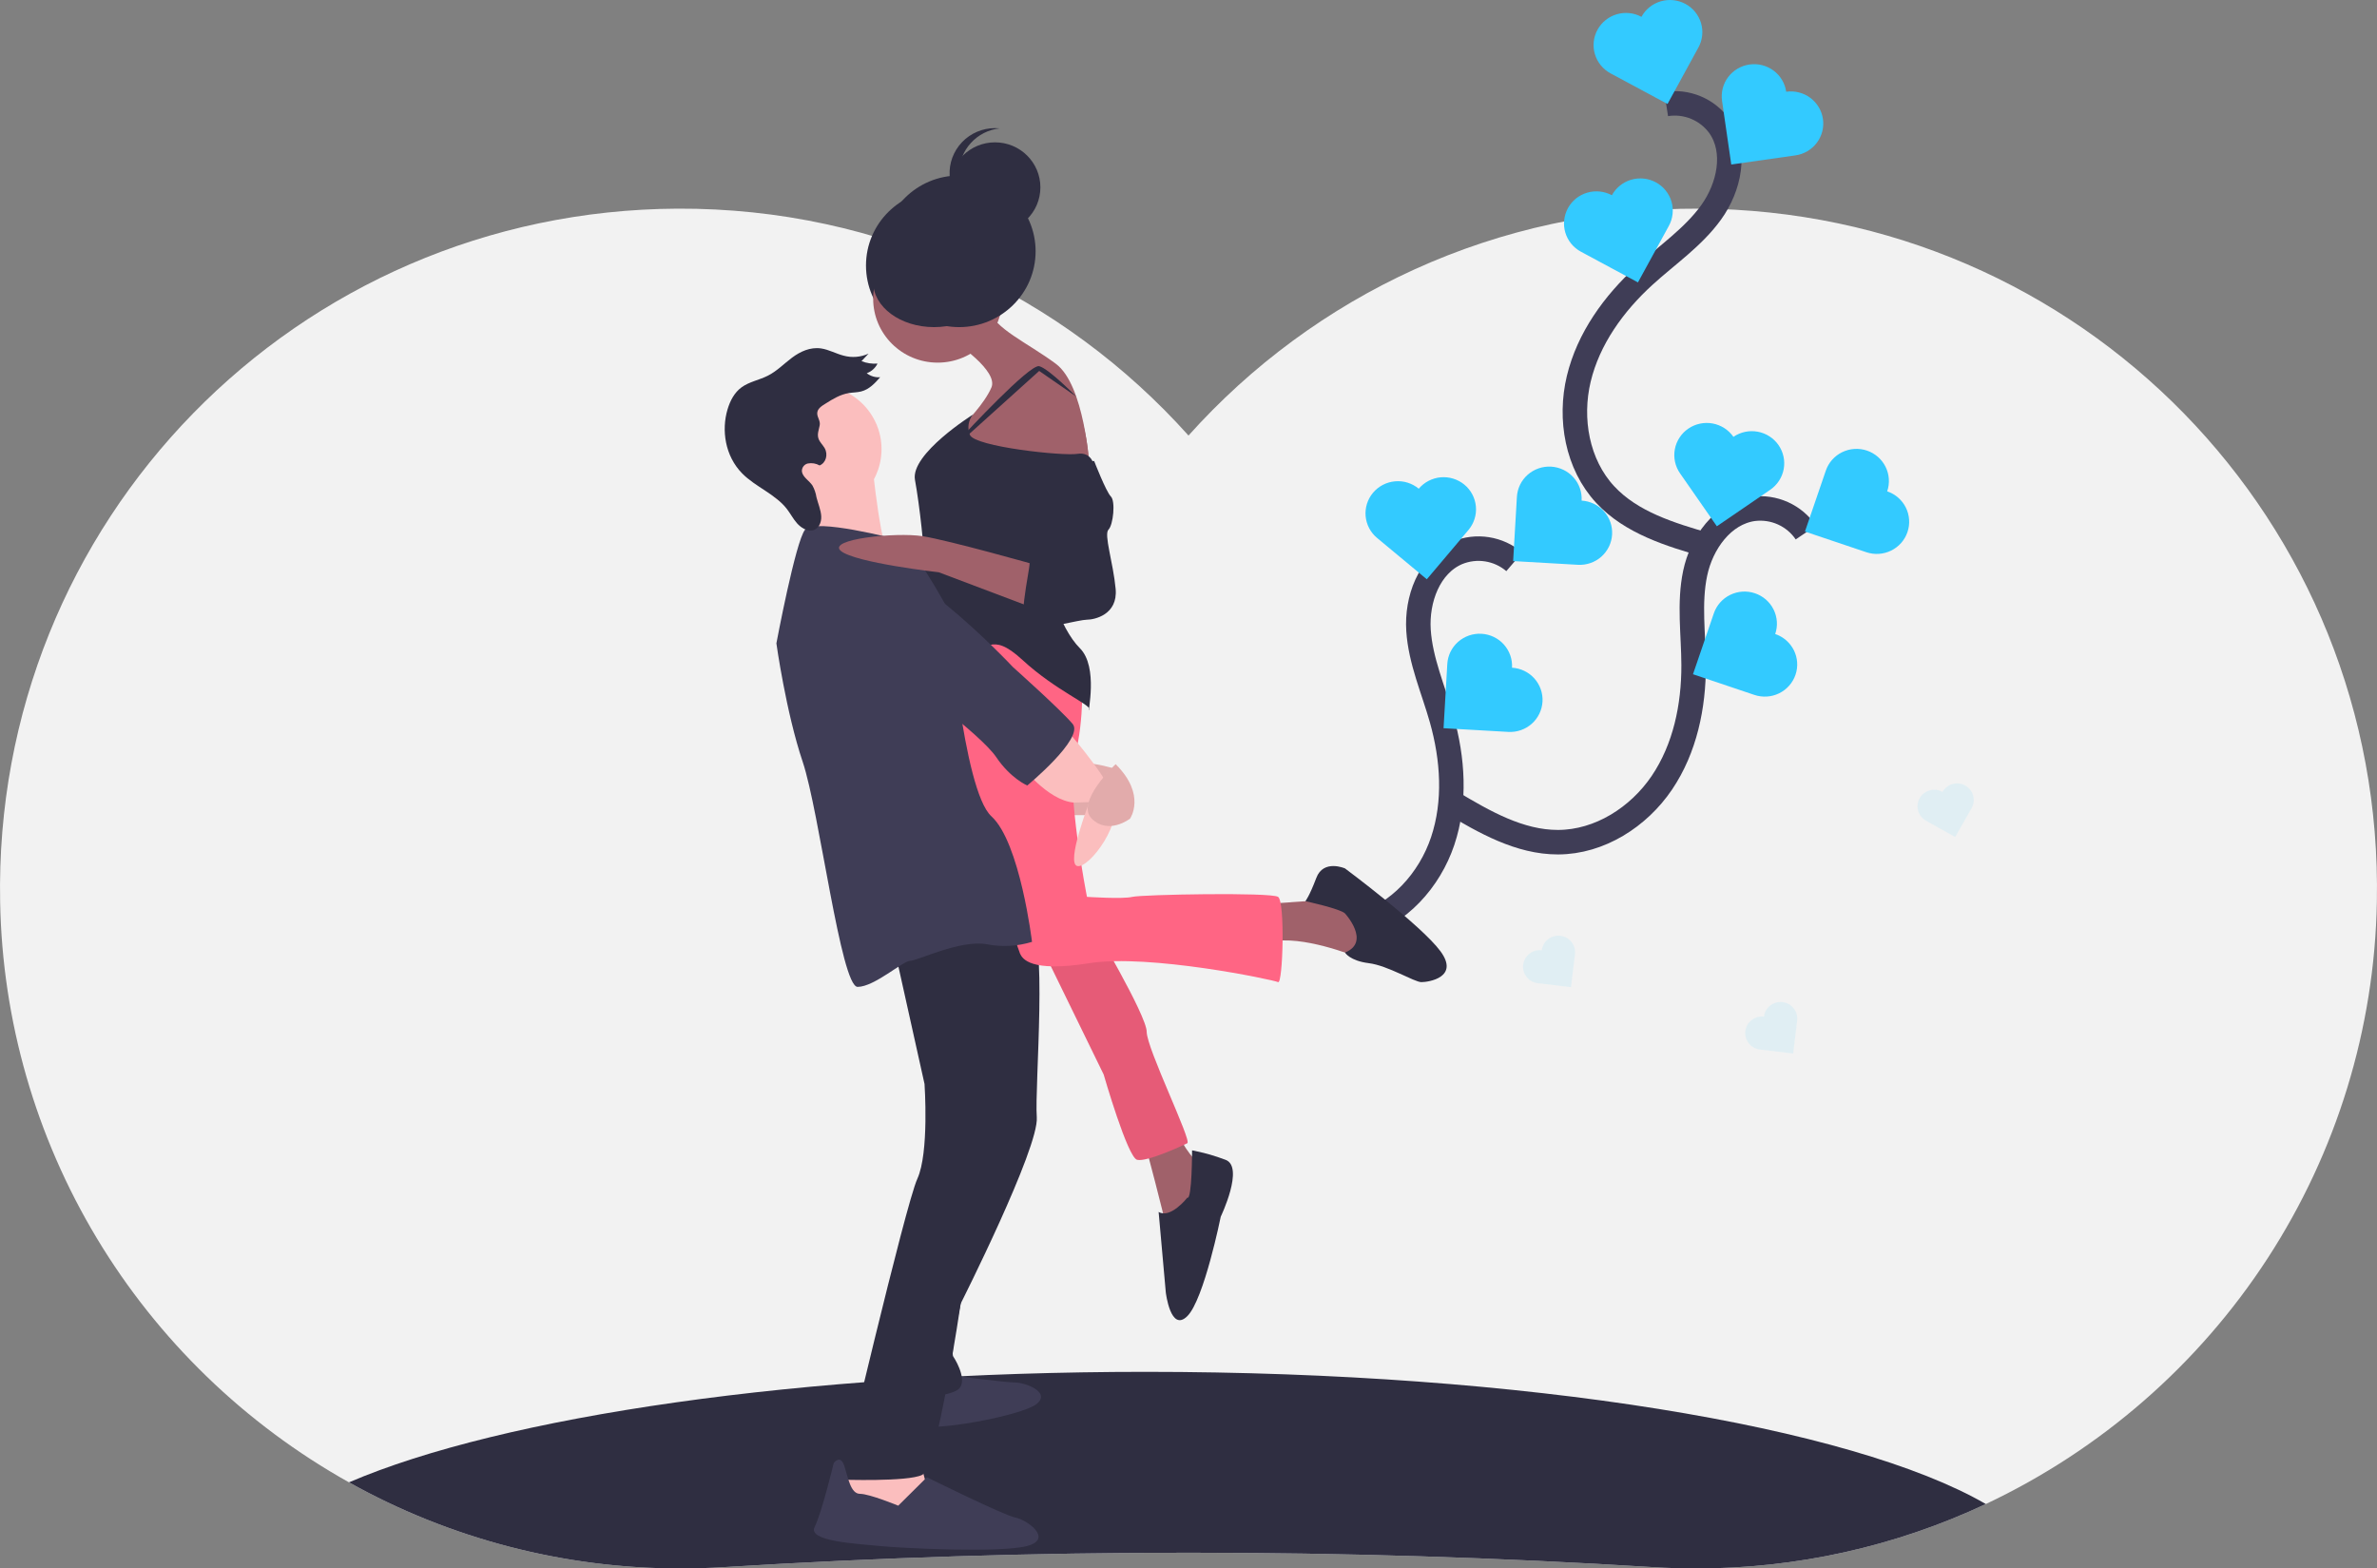 <svg width="97" height="64" viewBox="0 0 97 64" fill="none" xmlns="http://www.w3.org/2000/svg">
<rect x="0" y="0" width="97" height="64" fill="#808080" stroke="none"/>
<g clip-path="url(#clip0)">
<path d="M96.994 36.817C96.899 41.976 95.355 47.006 92.537 51.344C89.718 55.681 85.735 59.153 81.037 61.371C77.343 63.107 73.304 64.005 69.216 64C68.628 64 68.045 63.982 67.465 63.946C54.834 63.161 42.166 63.161 29.535 63.946C28.956 63.982 28.372 64 27.784 64C23.039 64.007 18.374 62.796 14.241 60.486C9.995 58.111 6.449 54.678 3.952 50.526C1.456 46.375 0.095 41.649 0.006 36.817C-0.302 21.285 12.097 8.586 27.654 8.514C35.94 8.477 43.386 12.061 48.5 17.772C53.614 12.061 61.06 8.477 69.346 8.514C84.903 8.586 97.302 21.285 96.994 36.817Z" fill="#F2F2F2"/>
<path d="M81.037 61.371C77.343 63.107 73.304 64.005 69.216 64C68.628 64 68.045 63.982 67.465 63.946C54.834 63.161 42.166 63.161 29.535 63.946C28.956 63.982 28.372 64 27.784 64C23.039 64.007 18.374 62.796 14.241 60.486C20.493 57.801 32.704 55.977 46.745 55.977C62.279 55.977 75.573 58.209 81.037 61.371Z" fill="#2F2E41"/>
<path d="M61.795 22.925C61.48 22.655 61.095 22.479 60.684 22.414C60.273 22.349 59.852 22.4 59.468 22.559C58.31 23.06 57.806 24.467 57.886 25.717C57.967 26.967 58.493 28.139 58.833 29.346C59.29 30.966 59.408 32.722 58.873 34.318C58.337 35.915 57.077 37.322 55.443 37.773C53.925 38.192 52.316 37.772 50.799 37.353" stroke="#3F3D56" stroke-miterlimit="10"/>
<path d="M64.542 20.427C64.552 20.255 64.528 20.083 64.471 19.92C64.414 19.757 64.325 19.607 64.209 19.479C64.094 19.35 63.954 19.245 63.797 19.17C63.641 19.095 63.471 19.051 63.298 19.041C63.124 19.031 62.95 19.055 62.786 19.112C62.622 19.169 62.471 19.257 62.341 19.372C62.212 19.486 62.106 19.625 62.03 19.78C61.955 19.936 61.911 20.104 61.901 20.276L61.748 22.895L64.39 23.046C64.563 23.056 64.737 23.032 64.901 22.975C65.065 22.919 65.216 22.831 65.346 22.716C65.475 22.601 65.581 22.462 65.657 22.307C65.732 22.152 65.776 21.984 65.786 21.812C65.796 21.64 65.772 21.468 65.715 21.305C65.658 21.143 65.569 20.993 65.453 20.864C65.338 20.735 65.198 20.631 65.041 20.556C64.885 20.481 64.715 20.437 64.542 20.427Z" fill="#33CAFF"/>
<path d="M61.702 27.246C61.722 26.899 61.602 26.558 61.369 26.298C61.136 26.038 60.808 25.881 60.457 25.861C60.107 25.841 59.763 25.96 59.501 26.191C59.239 26.423 59.081 26.748 59.061 27.095L58.908 29.714L61.55 29.865C61.9 29.885 62.243 29.766 62.505 29.535C62.767 29.303 62.925 28.978 62.946 28.631C62.966 28.284 62.846 27.943 62.613 27.683C62.38 27.424 62.052 27.266 61.702 27.246Z" fill="#33CAFF"/>
<path d="M57.896 19.941C57.763 19.831 57.609 19.747 57.444 19.695C57.278 19.643 57.103 19.624 56.93 19.64C56.757 19.655 56.589 19.703 56.434 19.783C56.28 19.863 56.144 19.972 56.032 20.104C55.92 20.236 55.836 20.389 55.784 20.553C55.732 20.717 55.713 20.89 55.728 21.062C55.744 21.233 55.793 21.401 55.873 21.553C55.954 21.706 56.064 21.842 56.197 21.952L58.225 23.637L59.924 21.626C60.036 21.494 60.12 21.341 60.172 21.177C60.225 21.013 60.244 20.84 60.228 20.668C60.213 20.497 60.164 20.329 60.084 20.177C60.004 20.024 59.894 19.888 59.76 19.777C59.627 19.667 59.473 19.583 59.307 19.532C59.142 19.48 58.967 19.461 58.794 19.476C58.621 19.492 58.453 19.541 58.298 19.62C58.144 19.7 58.008 19.809 57.896 19.941H57.896Z" fill="#33CAFF"/>
<path d="M73.693 21.731C73.462 21.388 73.138 21.116 72.759 20.945C72.38 20.774 71.961 20.712 71.548 20.764C70.297 20.941 69.433 22.163 69.176 23.389C68.918 24.616 69.109 25.885 69.113 27.137C69.118 28.82 68.761 30.544 67.816 31.941C66.871 33.338 65.278 34.361 63.581 34.365C62.007 34.368 60.568 33.538 59.218 32.733" stroke="#3F3D56" stroke-miterlimit="10"/>
<path d="M77.012 20.049C77.068 19.886 77.091 19.713 77.079 19.541C77.068 19.37 77.022 19.202 76.945 19.047C76.869 18.893 76.762 18.755 76.631 18.641C76.501 18.528 76.349 18.441 76.184 18.385C76.02 18.33 75.846 18.307 75.673 18.319C75.499 18.33 75.33 18.375 75.174 18.451C75.018 18.527 74.879 18.633 74.765 18.762C74.65 18.892 74.562 19.043 74.507 19.206L73.656 21.69L76.161 22.533C76.326 22.588 76.5 22.611 76.673 22.6C76.846 22.588 77.016 22.544 77.172 22.467C77.327 22.391 77.467 22.285 77.581 22.156C77.696 22.026 77.783 21.876 77.839 21.712C77.895 21.549 77.918 21.377 77.906 21.205C77.895 21.033 77.85 20.865 77.773 20.711C77.696 20.556 77.589 20.418 77.459 20.305C77.328 20.191 77.176 20.104 77.012 20.049Z" fill="#33CAFF"/>
<path d="M72.442 25.871C72.555 25.542 72.531 25.182 72.376 24.87C72.221 24.558 71.947 24.32 71.615 24.208C71.283 24.096 70.919 24.12 70.605 24.273C70.29 24.427 70.05 24.699 69.937 25.028L69.087 27.512L71.592 28.355C71.924 28.467 72.288 28.444 72.602 28.29C72.917 28.136 73.157 27.864 73.27 27.535C73.383 27.206 73.359 26.845 73.204 26.533C73.048 26.221 72.775 25.983 72.442 25.871Z" fill="#33CAFF"/>
<path d="M70.737 17.825C70.638 17.683 70.512 17.562 70.366 17.468C70.221 17.375 70.058 17.311 69.887 17.279C69.716 17.248 69.54 17.251 69.37 17.287C69.2 17.323 69.039 17.392 68.896 17.49C68.753 17.587 68.631 17.712 68.537 17.857C68.442 18.002 68.377 18.163 68.346 18.333C68.315 18.502 68.317 18.676 68.354 18.845C68.39 19.013 68.46 19.173 68.559 19.315L70.061 21.474L72.239 19.985C72.528 19.787 72.725 19.484 72.789 19.142C72.852 18.8 72.776 18.447 72.577 18.16C72.377 17.874 72.072 17.678 71.727 17.615C71.382 17.552 71.025 17.628 70.737 17.825Z" fill="#33CAFF"/>
<path d="M67.992 4.244C68.403 4.18 68.825 4.23 69.208 4.39C69.592 4.55 69.923 4.813 70.165 5.149C70.884 6.179 70.565 7.638 69.833 8.658C69.1 9.679 68.031 10.401 67.101 11.249C65.852 12.388 64.819 13.819 64.426 15.456C64.034 17.093 64.358 18.947 65.508 20.184C66.575 21.332 68.166 21.815 69.678 22.251" stroke="#3F3D56" stroke-miterlimit="10"/>
<path d="M66.984 0.687C67.066 0.535 67.178 0.401 67.313 0.293C67.448 0.184 67.604 0.103 67.77 0.054C67.937 0.005 68.111 -0.011 68.284 0.007C68.457 0.025 68.624 0.077 68.777 0.159C68.93 0.241 69.065 0.352 69.174 0.486C69.283 0.62 69.365 0.774 69.415 0.939C69.464 1.104 69.48 1.277 69.462 1.448C69.444 1.62 69.392 1.786 69.309 1.937L68.048 4.243L65.722 2.993C65.57 2.91 65.435 2.799 65.325 2.665C65.216 2.532 65.134 2.378 65.085 2.213C65.035 2.048 65.019 1.874 65.037 1.703C65.055 1.532 65.107 1.366 65.19 1.214C65.273 1.063 65.385 0.929 65.52 0.821C65.655 0.712 65.81 0.631 65.977 0.582C66.143 0.533 66.318 0.517 66.491 0.535C66.663 0.553 66.831 0.604 66.984 0.687V0.687Z" fill="#33CAFF"/>
<path d="M65.777 7.966C65.86 7.815 65.972 7.681 66.107 7.573C66.242 7.464 66.397 7.383 66.563 7.334C66.73 7.285 66.904 7.269 67.077 7.287C67.25 7.305 67.418 7.357 67.57 7.439C67.723 7.521 67.858 7.632 67.967 7.766C68.076 7.9 68.158 8.054 68.208 8.219C68.257 8.384 68.273 8.557 68.255 8.728C68.237 8.9 68.185 9.066 68.102 9.217L66.841 11.523L64.516 10.272C64.363 10.19 64.228 10.079 64.118 9.945C64.009 9.812 63.927 9.658 63.878 9.493C63.828 9.327 63.812 9.154 63.831 8.983C63.849 8.812 63.901 8.646 63.983 8.494C64.066 8.343 64.178 8.209 64.313 8.1C64.448 7.992 64.603 7.911 64.77 7.862C64.936 7.813 65.111 7.797 65.284 7.815C65.457 7.833 65.624 7.884 65.777 7.966L65.777 7.966Z" fill="#33CAFF"/>
<path d="M72.891 3.743C73.063 3.719 73.239 3.728 73.407 3.771C73.575 3.813 73.734 3.888 73.873 3.991C74.012 4.095 74.129 4.224 74.218 4.372C74.307 4.52 74.365 4.684 74.39 4.855C74.415 5.025 74.405 5.199 74.362 5.366C74.319 5.533 74.243 5.69 74.139 5.828C74.035 5.966 73.904 6.082 73.755 6.17C73.605 6.258 73.44 6.316 73.268 6.34L70.649 6.713L70.273 4.117C70.223 3.773 70.313 3.423 70.523 3.144C70.733 2.866 71.046 2.681 71.394 2.632C71.741 2.582 72.094 2.672 72.375 2.88C72.656 3.089 72.841 3.399 72.891 3.743Z" fill="#33CAFF"/>
<path d="M45.38 32.004H42.943V33.261H45.38V32.004Z" fill="#FBBEBE"/>
<path opacity="0.1" d="M45.38 32.004H42.943V33.261H45.38V32.004Z" fill="black"/>
<path d="M38.459 13.928C40.182 13.928 41.578 12.543 41.578 10.834C41.578 9.126 40.182 7.741 38.459 7.741C36.736 7.741 35.339 9.126 35.339 10.834C35.339 12.543 36.736 13.928 38.459 13.928Z" fill="#2F2E41"/>
<path d="M45.527 31.375C45.527 31.375 44.552 31.085 44.357 31.182C44.162 31.279 45.039 32.052 45.039 32.052L45.527 31.375Z" fill="#FBBEBE"/>
<path opacity="0.1" d="M45.527 31.375C45.527 31.375 44.552 31.085 44.357 31.182C44.162 31.279 45.039 32.052 45.039 32.052L45.527 31.375Z" fill="black"/>
<path d="M38.8 56.122C38.8 56.122 41.042 56.412 41.432 56.412C41.822 56.412 42.894 56.798 42.309 57.282C41.725 57.765 38.02 58.442 37.533 58.152C37.045 57.862 36.363 56.992 36.85 56.895C37.338 56.798 38.8 56.122 38.8 56.122Z" fill="#3F3D56"/>
<path d="M34.803 59.698L34.023 61.052L34.998 61.535L36.85 61.922L37.825 60.665L37.435 59.215L34.803 59.698Z" fill="#FBBEBE"/>
<path d="M39.97 49.742C39.97 49.742 38.703 55.059 38.898 55.349C39.092 55.639 39.482 56.412 39.092 56.702C38.703 56.992 37.143 57.089 37.143 57.089L37.63 54.285L38.312 50.902L39.97 49.742Z" fill="#2F2E41"/>
<path d="M36.46 38.529L37.728 44.232C37.728 44.232 37.923 47.035 37.435 48.099C36.948 49.162 34.316 60.375 34.316 60.375C34.316 60.375 37.045 60.472 37.63 60.182C38.215 59.892 39.202 53.196 39.202 53.196C39.202 53.196 42.407 46.842 42.309 45.585C42.212 44.329 42.794 37.945 41.967 37.464C41.14 36.982 36.46 38.529 36.46 38.529Z" fill="#2F2E41"/>
<path d="M36.655 61.438L37.825 60.278C37.825 60.278 40.945 61.825 41.432 61.922C41.92 62.018 42.992 62.792 41.92 63.082C40.847 63.372 36.85 63.178 35.875 63.082C34.9 62.985 32.951 62.888 33.243 62.308C33.536 61.728 34.023 59.698 34.023 59.698C34.023 59.698 34.292 59.329 34.45 59.804C34.608 60.278 34.706 60.955 35.095 60.955C35.485 60.955 36.655 61.438 36.655 61.438Z" fill="#3F3D56"/>
<path d="M51.668 36.886L54.398 36.692L56.25 37.659L56.055 38.819L55.275 39.012C55.275 39.012 53.131 38.142 51.863 38.432C50.596 38.722 51.668 36.886 51.668 36.886Z" fill="#A0616A"/>
<path d="M54.886 37.272C54.886 37.272 55.958 38.435 54.886 38.869C54.886 38.869 55.08 39.206 55.86 39.302C56.64 39.399 57.713 40.075 58.005 40.075C58.297 40.075 59.565 39.882 58.785 38.819C58.005 37.755 54.886 35.435 54.886 35.435C54.886 35.435 54.008 35.049 53.716 35.822C53.423 36.596 53.269 36.772 53.269 36.772C53.269 36.772 54.691 37.079 54.886 37.272Z" fill="#2F2E41"/>
<path d="M46.697 46.552C46.697 46.552 47.574 49.839 47.574 50.032C47.574 50.225 48.744 49.259 48.744 49.259L48.939 47.519C48.939 47.519 48.159 46.745 48.159 46.262C48.159 45.779 46.697 46.552 46.697 46.552Z" fill="#A0616A"/>
<path d="M48.451 48.872C48.451 48.872 47.769 49.742 47.281 49.452L47.574 52.739C47.574 52.739 47.769 54.382 48.451 53.705C49.134 53.029 49.816 49.645 49.816 49.645C49.816 49.645 50.791 47.615 50.011 47.325C49.568 47.157 49.112 47.028 48.646 46.939C48.646 46.939 48.646 48.969 48.451 48.872Z" fill="#2F2E41"/>
<path d="M42.114 37.852L45.039 43.845C45.039 43.845 46.014 47.229 46.404 47.325C46.794 47.422 48.256 46.745 48.451 46.649C48.646 46.552 46.794 42.782 46.794 42.105C46.794 41.429 44.552 37.659 44.552 37.659L42.114 37.852Z" fill="#FF6584"/>
<path opacity="0.1" d="M42.114 37.852L45.039 43.845C45.039 43.845 46.014 47.229 46.404 47.325C46.794 47.422 48.256 46.745 48.451 46.649C48.646 46.552 46.794 42.782 46.794 42.105C46.794 41.429 44.552 37.659 44.552 37.659L42.114 37.852Z" fill="black"/>
<path d="M44.162 27.412C44.162 27.412 44.259 29.442 43.869 30.796C43.479 32.149 44.357 36.596 44.357 36.596C44.357 36.596 45.819 36.692 46.209 36.596C46.599 36.499 51.863 36.402 52.156 36.596C52.448 36.789 52.351 40.172 52.156 40.075C51.961 39.979 46.891 38.916 44.454 39.302C42.017 39.689 41.725 39.109 41.627 38.916C41.53 38.722 39.872 33.502 39.872 33.502L39.287 30.989L38.508 28.282L38.995 25.672L44.162 27.412Z" fill="#FF6584"/>
<path d="M38.264 14.797C39.718 14.797 40.896 13.629 40.896 12.188C40.896 10.746 39.718 9.578 38.264 9.578C36.81 9.578 35.632 10.746 35.632 12.188C35.632 13.629 36.81 14.797 38.264 14.797Z" fill="#A0616A"/>
<path d="M33.341 20.936C34.794 20.936 35.973 19.767 35.973 18.326C35.973 16.884 34.794 15.716 33.341 15.716C31.887 15.716 30.709 16.884 30.709 18.326C30.709 19.767 31.887 20.936 33.341 20.936Z" fill="#FBBEBE"/>
<path d="M38.995 13.976C38.995 13.976 40.75 15.136 40.457 15.812C40.165 16.489 39.385 17.262 39.385 17.262L39.287 18.326L40.75 18.809L44.454 19.002C44.454 19.002 44.259 15.716 43.089 14.846C41.919 13.976 40.555 13.396 40.36 12.623C40.165 11.849 38.995 13.976 38.995 13.976Z" fill="#A0616A"/>
<path d="M43.832 16.36C43.194 15.178 41.399 15.322 41.027 16.611C40.978 16.767 40.963 16.931 40.982 17.093C41.002 17.256 41.055 17.412 41.14 17.552C41.822 18.712 42.309 19.582 42.309 19.582L44.454 19.389C44.454 19.389 44.496 17.591 43.832 16.36Z" fill="#A0616A"/>
<path d="M39.705 16.916C39.705 16.916 37.143 18.519 37.338 19.582C37.533 20.646 37.728 22.482 37.728 23.159C37.728 23.836 38.41 25.962 39.385 26.349C40.36 26.736 40.36 25.672 41.725 26.929C43.089 28.186 44.552 28.766 44.454 28.959C44.357 29.152 44.844 27.219 44.064 26.446C43.284 25.672 42.407 23.449 43.187 22.482C43.967 21.516 44.649 19.002 44.649 19.002C44.649 19.002 44.552 18.422 43.967 18.519C43.382 18.616 39.775 18.229 39.58 17.746C39.523 17.609 39.505 17.46 39.527 17.314C39.549 17.167 39.611 17.03 39.705 16.916Z" fill="#2F2E41"/>
<path d="M39.342 17.735C39.342 17.735 42.017 14.846 42.407 14.942C42.797 15.039 43.92 16.183 43.92 16.183L42.407 15.136L39.342 17.898L39.342 17.735Z" fill="#2F2E41"/>
<path d="M35.583 18.809C35.583 18.809 35.949 22.719 36.448 23.084C36.948 23.449 32.658 23.352 32.658 23.352C32.658 23.352 33.633 20.356 33.048 19.969C32.463 19.582 35.583 18.809 35.583 18.809Z" fill="#FBBEBE"/>
<path d="M36.558 21.999C36.558 21.999 33.243 21.129 32.853 21.612C32.463 22.096 31.683 26.252 31.683 26.252C31.683 26.252 32.073 29.056 32.756 31.085C33.438 33.115 34.316 40.269 34.998 40.269C35.68 40.269 36.85 39.205 37.143 39.205C37.435 39.205 39.19 38.335 40.262 38.529C40.878 38.649 41.515 38.616 42.114 38.432C42.114 38.432 41.627 34.372 40.457 33.309C39.287 32.245 38.703 24.899 38.703 24.899C38.703 24.899 37.045 21.806 36.558 21.999Z" fill="#3F3D56"/>
<path d="M41.627 31.182C41.627 31.182 42.736 32.674 43.839 32.75L44.454 32.729C44.454 32.729 43.479 35.242 43.967 35.339C44.454 35.435 45.917 33.502 45.429 32.439C44.942 31.376 43.479 29.732 43.479 29.732L41.627 31.182Z" fill="#FBBEBE"/>
<path d="M45.527 31.182C45.527 31.182 43.869 32.729 44.552 33.406C45.234 34.082 46.112 33.406 46.112 33.406C46.112 33.406 46.794 32.439 45.527 31.182Z" fill="#FBBEBE"/>
<path opacity="0.1" d="M45.527 31.182C45.527 31.182 43.869 32.729 44.552 33.406C45.234 34.082 46.112 33.406 46.112 33.406C46.112 33.406 46.794 32.439 45.527 31.182Z" fill="black"/>
<path d="M39.141 13.348C40.864 13.348 42.261 11.963 42.261 10.254C42.261 8.546 40.864 7.161 39.141 7.161C37.418 7.161 36.022 8.546 36.022 10.254C36.022 11.963 37.418 13.348 39.141 13.348Z" fill="#2F2E41"/>
<path d="M40.603 9.481C41.627 9.481 42.456 8.659 42.456 7.644C42.456 6.63 41.627 5.808 40.603 5.808C39.581 5.808 38.751 6.63 38.751 7.644C38.751 8.659 39.581 9.481 40.603 9.481Z" fill="#2F2E41"/>
<path d="M39.141 7.064C39.141 6.611 39.31 6.173 39.617 5.836C39.922 5.499 40.343 5.286 40.798 5.238C40.734 5.231 40.669 5.228 40.603 5.228C40.352 5.228 40.103 5.278 39.872 5.377C39.641 5.475 39.432 5.619 39.259 5.8C39.086 5.981 38.952 6.195 38.864 6.429C38.777 6.663 38.739 6.912 38.753 7.161C38.766 7.41 38.83 7.654 38.942 7.878C39.053 8.101 39.209 8.3 39.401 8.462C39.592 8.624 39.815 8.745 40.055 8.819C40.295 8.893 40.548 8.917 40.798 8.891C40.343 8.843 39.922 8.63 39.617 8.293C39.31 7.955 39.141 7.518 39.141 7.064Z" fill="#2F2E41"/>
<path d="M38.117 13.348C39.49 13.348 40.603 12.525 40.603 11.511C40.603 10.497 39.49 9.674 38.117 9.674C36.745 9.674 35.632 10.497 35.632 11.511C35.632 12.525 36.745 13.348 38.117 13.348Z" fill="#2F2E41"/>
<path d="M33.45 17.357C33.416 17.538 33.335 17.721 33.404 17.907C33.455 18.046 33.578 18.156 33.653 18.287C33.802 18.551 33.703 18.889 33.446 18.992C33.301 18.909 33.131 18.881 32.967 18.912C32.892 18.928 32.826 18.972 32.782 19.034C32.737 19.095 32.717 19.171 32.725 19.247C32.76 19.47 33.022 19.613 33.155 19.812C33.237 19.961 33.292 20.123 33.318 20.291C33.384 20.552 33.5 20.811 33.513 21.072C33.526 21.332 33.398 21.608 33.137 21.645C32.918 21.677 32.682 21.529 32.523 21.35C32.365 21.171 32.258 20.959 32.112 20.77C31.64 20.158 30.833 19.873 30.286 19.317C29.585 18.605 29.437 17.55 29.688 16.709C29.793 16.356 29.967 16.018 30.263 15.803C30.574 15.577 30.988 15.505 31.336 15.329C31.708 15.141 31.993 14.84 32.322 14.594C32.651 14.349 33.059 14.152 33.508 14.218C33.821 14.264 34.118 14.434 34.429 14.513C34.766 14.605 35.126 14.575 35.444 14.43L35.155 14.737C35.363 14.819 35.587 14.853 35.81 14.836C35.72 15.018 35.563 15.159 35.37 15.229C35.526 15.35 35.721 15.408 35.918 15.393C35.704 15.636 35.474 15.888 35.143 15.973C34.982 16.014 34.805 16.012 34.639 16.039C34.283 16.097 33.983 16.283 33.693 16.466C33.54 16.562 33.348 16.671 33.349 16.87C33.35 17.036 33.485 17.171 33.45 17.357Z" fill="#2F2E41"/>
<path d="M34.608 22.966C34.608 22.966 33.731 26.156 35.29 26.832C36.85 27.509 40.067 30.022 40.652 30.892C41.237 31.762 41.92 32.052 41.92 32.052C41.92 32.052 44.259 30.119 43.772 29.539C43.284 28.959 41.335 27.219 41.335 27.219C41.335 27.219 36.363 21.902 34.608 22.966Z" fill="#3F3D56"/>
<path d="M42.309 23.062C42.309 23.062 38.728 22.047 37.643 21.878C36.558 21.709 33.731 21.999 34.316 22.482C34.9 22.966 38.312 23.352 38.312 23.352L42.407 24.899L42.309 23.062Z" fill="#A0616A"/>
<path d="M42.309 19.099C42.309 19.099 42.602 21.032 42.602 21.709C42.602 22.386 43.089 22.966 42.699 22.966C42.309 22.966 42.017 22.579 42.017 22.966C42.017 23.352 41.432 25.672 42.017 25.672C42.602 25.672 44.064 25.286 44.357 25.286C44.649 25.286 45.624 25.092 45.527 24.029C45.429 22.966 45.039 21.806 45.234 21.612C45.429 21.419 45.527 20.452 45.332 20.259C45.137 20.066 44.649 18.809 44.649 18.809L42.309 19.099Z" fill="#2F2E41"/>
<g opacity="0.3">
<path opacity="0.3" d="M62.916 38.775C62.736 38.754 62.554 38.804 62.412 38.915C62.27 39.026 62.177 39.188 62.156 39.367C62.134 39.545 62.185 39.725 62.297 39.866C62.409 40.008 62.573 40.099 62.753 40.12L64.109 40.282L64.272 38.937C64.283 38.848 64.276 38.759 64.252 38.673C64.228 38.587 64.187 38.507 64.131 38.437C64.076 38.367 64.007 38.309 63.929 38.265C63.85 38.222 63.764 38.194 63.675 38.183C63.586 38.173 63.496 38.179 63.41 38.203C63.323 38.227 63.242 38.268 63.172 38.323C63.101 38.378 63.042 38.446 62.998 38.524C62.954 38.601 62.926 38.687 62.916 38.775Z" fill="#33CAFF"/>
</g>
<g opacity="0.3">
<path opacity="0.3" d="M79.267 32.31C79.109 32.223 78.923 32.2 78.748 32.249C78.574 32.297 78.426 32.412 78.337 32.568C78.248 32.725 78.225 32.91 78.274 33.083C78.323 33.256 78.439 33.403 78.596 33.491L79.787 34.156L80.457 32.976C80.502 32.898 80.53 32.813 80.541 32.725C80.552 32.636 80.545 32.547 80.521 32.461C80.497 32.375 80.456 32.295 80.4 32.225C80.345 32.155 80.276 32.096 80.198 32.052C80.12 32.009 80.034 31.981 79.945 31.97C79.856 31.959 79.765 31.966 79.679 31.99C79.592 32.014 79.511 32.055 79.441 32.11C79.37 32.165 79.311 32.233 79.267 32.31Z" fill="#33CAFF"/>
</g>
<g opacity="0.3">
<path opacity="0.3" d="M71.982 41.482C71.893 41.471 71.802 41.478 71.716 41.502C71.63 41.526 71.549 41.567 71.478 41.622C71.408 41.677 71.349 41.745 71.305 41.822C71.261 41.9 71.233 41.985 71.222 42.074C71.211 42.162 71.218 42.252 71.243 42.337C71.267 42.423 71.308 42.503 71.363 42.573C71.419 42.643 71.487 42.701 71.566 42.745C71.644 42.788 71.73 42.816 71.819 42.827L73.176 42.989L73.339 41.643C73.36 41.465 73.309 41.285 73.198 41.144C73.086 41.003 72.922 40.911 72.742 40.89C72.562 40.868 72.381 40.919 72.238 41.03C72.096 41.141 72.004 41.303 71.982 41.482Z" fill="#33CAFF"/>
</g>
</g>
<defs>
<clipPath id="clip0">
<rect width="97" height="64" fill="white"/>
</clipPath>
</defs>
</svg>
